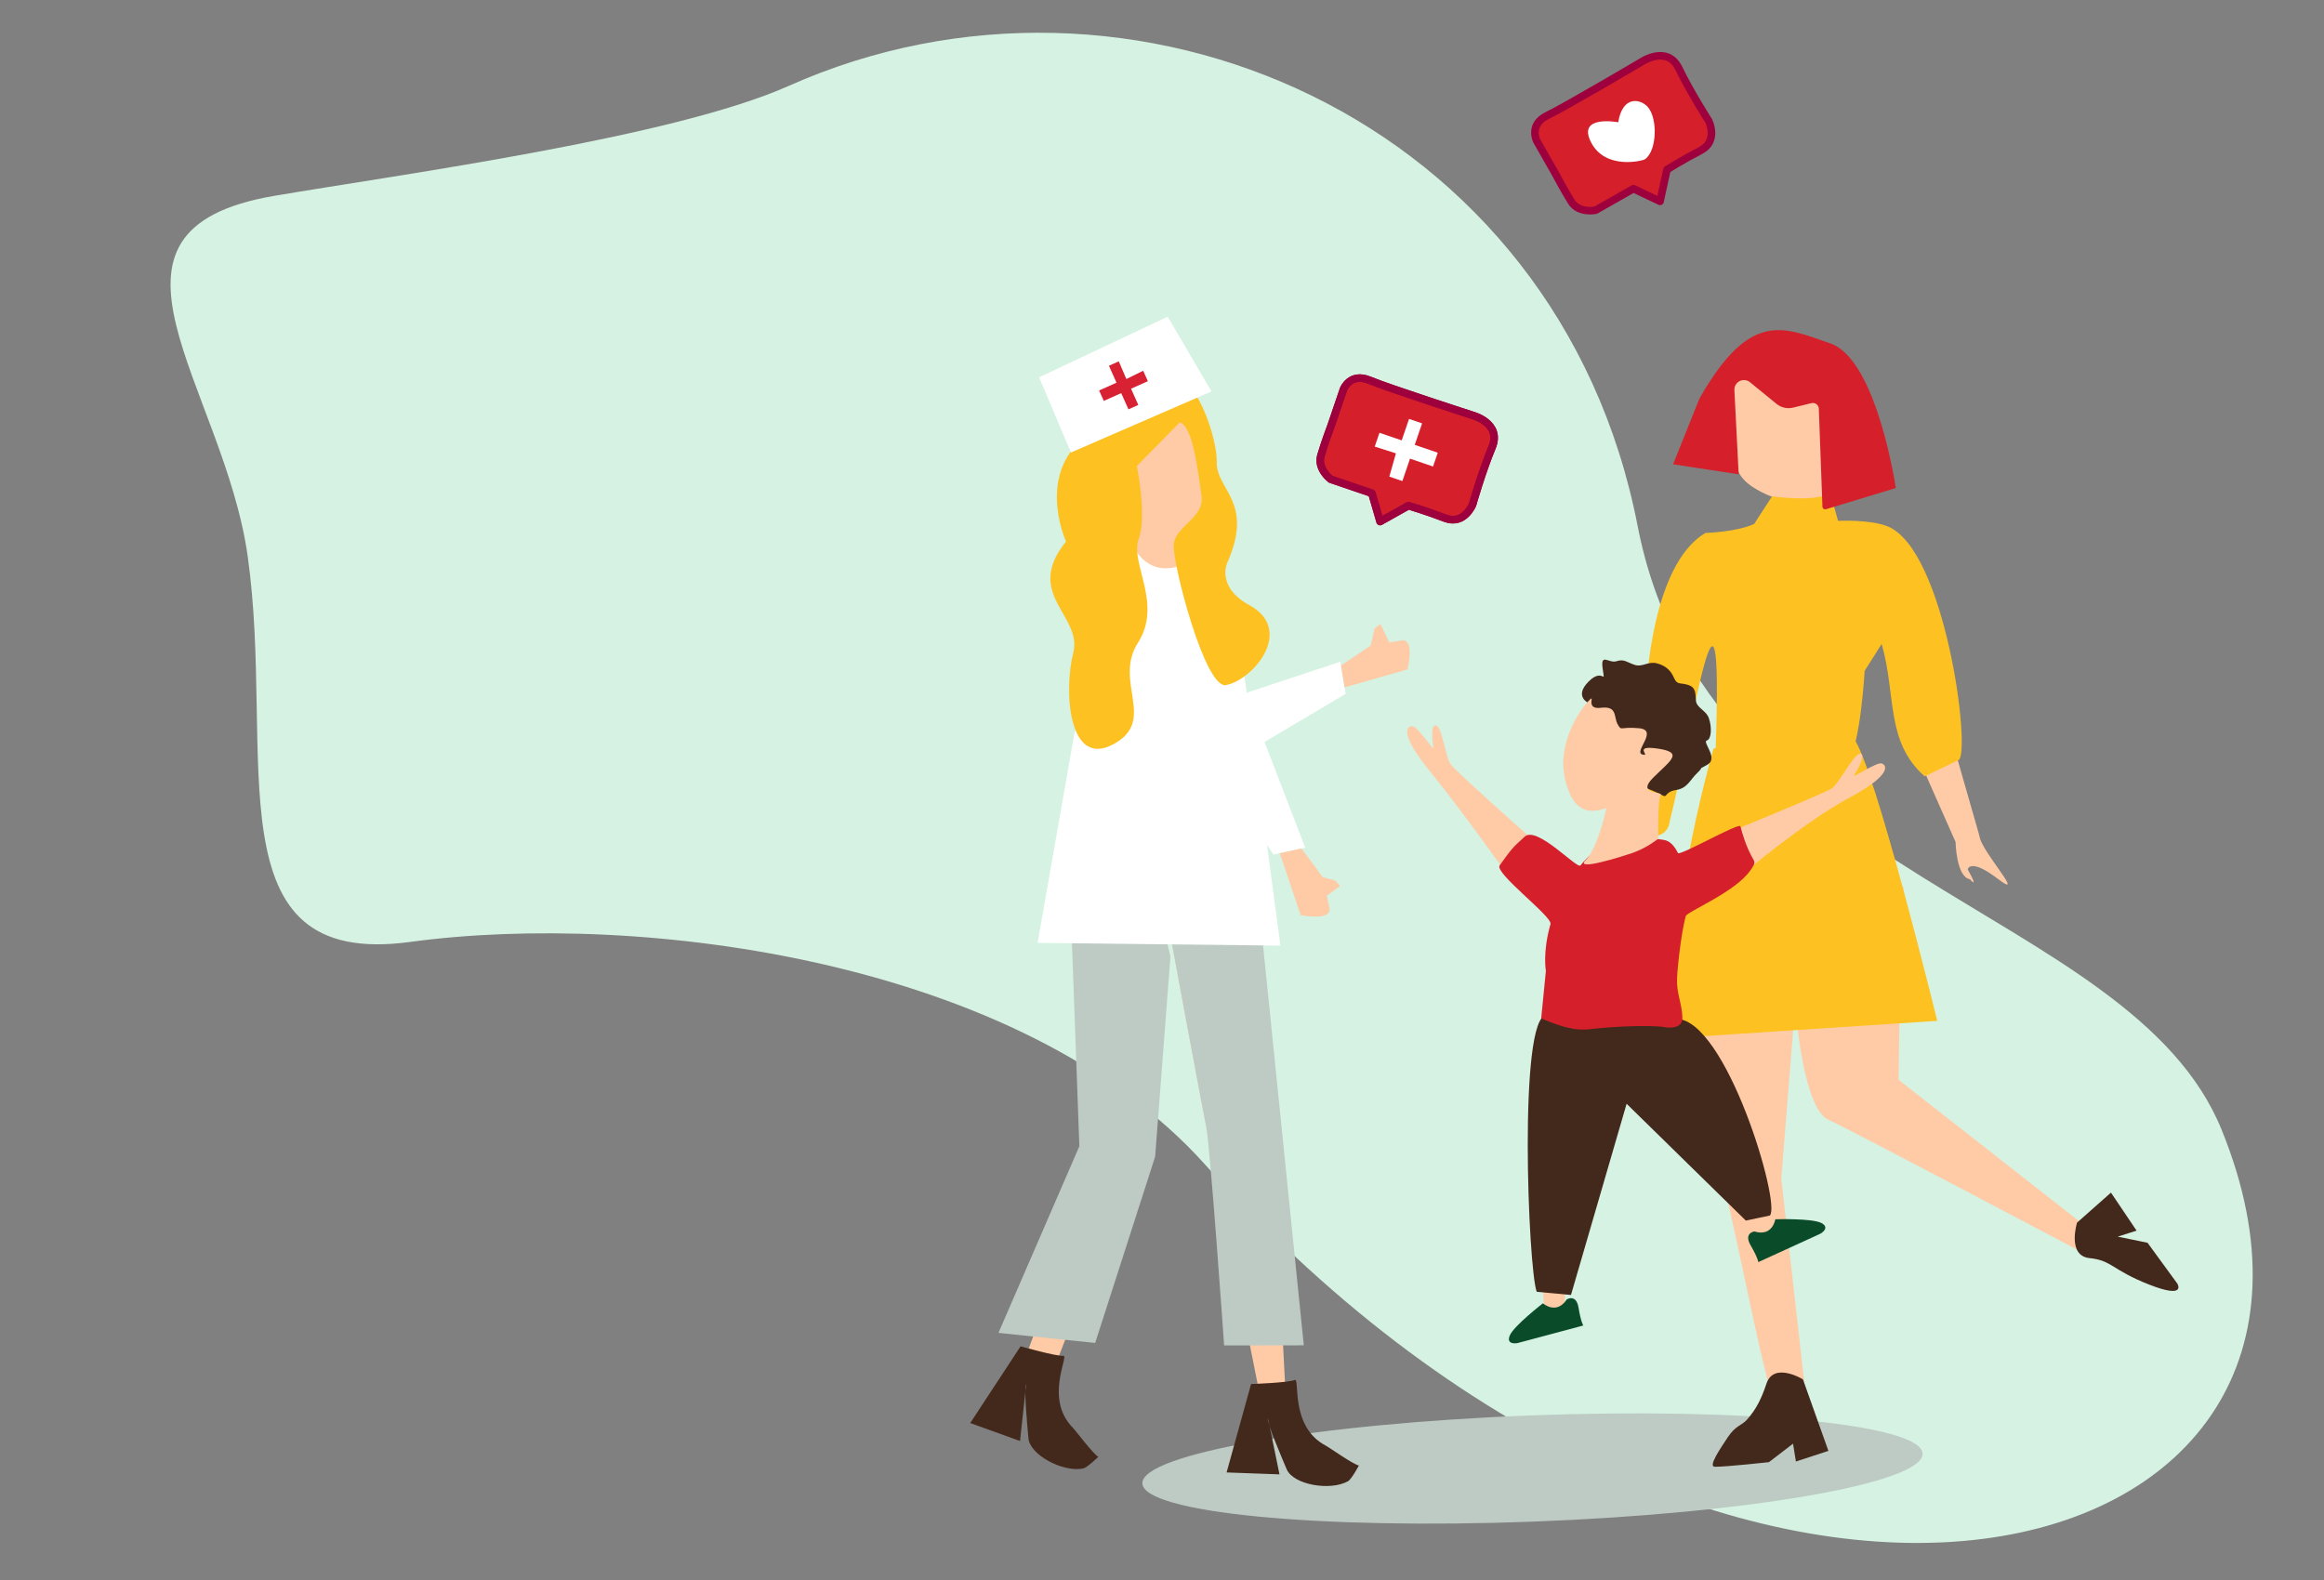 <?xml version="1.0" encoding="UTF-8" standalone="no"?>
<!DOCTYPE svg PUBLIC "-//W3C//DTD SVG 1.1//EN" "http://www.w3.org/Graphics/SVG/1.1/DTD/svg11.dtd">
<svg width="100%" height="100%" viewBox="0 0 347 236" version="1.1" xmlns="http://www.w3.org/2000/svg" xmlns:xlink="http://www.w3.org/1999/xlink" xml:space="preserve" xmlns:serif="http://www.serif.com/" style="fill-rule:evenodd;clip-rule:evenodd;stroke-linecap:round;stroke-linejoin:round;stroke-miterlimit:1.5;">
    <rect x="0" y="0" width="347" height="236" fill="#808080" stroke="none"/>
    <g transform="matrix(1,0,0,1,75.159,-2056.73)">
        <g id="ФОН-2" serif:id="ФОН 2" transform="matrix(0.407,0,0,0.407,97.88,2174.39)">
            <g transform="matrix(1,0,0,1,-425,-289)">
                <g transform="matrix(1,0,0,1,-138.5,-11.553)">
                    <path d="M288.792,357.092C215.047,367.124 239.516,288.752 229.22,215.61C220.412,153.035 164.714,95.895 239.048,83.309C286.544,75.267 385.101,61.965 427.684,42.978C553.019,-12.907 709.993,54.512 739.121,204.447C764.336,334.242 919.872,343.669 953.356,425.978C1020.71,591.538 776.062,656.676 580.395,438.726C512.849,363.488 372.91,345.648 288.792,357.092Z" style="fill:rgb(213,242,227);"/>
                </g>
            </g>
        </g>
        <g id="_2" serif:id="2" transform="matrix(0.377,0,0,0.377,160,2174.39)">
            <g transform="matrix(1,0,0,1,-239.5,-291.5)">
                <g>
                    <g>
                        <path d="M142.903,148.083L147.833,133.6C147.833,133.6 150.467,126.849 158.136,130.036C165.806,133.223 198.872,143.9 198.872,143.9C198.872,143.9 210.689,146.967 206.654,156.65C202.619,166.333 198.952,179.281 198.952,179.281C198.952,179.281 195.623,187.578 188.032,184.655C180.44,181.732 173.548,179.725 173.548,179.725L162.32,186.005L159.064,174.796L142.77,169.25C142.77,169.25 137.334,165.186 138.898,159.852C140.462,154.517 142.903,148.083 142.903,148.083Z" style="fill:rgb(247,113,120);"/>
                        <path d="M142.903,148.083L147.833,133.6C147.833,133.6 150.467,126.849 158.136,130.036C165.806,133.223 198.872,143.9 198.872,143.9C198.872,143.9 210.689,146.967 206.654,156.65C202.619,166.333 198.952,179.281 198.952,179.281C198.952,179.281 195.623,187.578 188.032,184.655C180.44,181.732 173.548,179.725 173.548,179.725L162.32,186.005L159.064,174.796L142.77,169.25C142.77,169.25 137.334,165.186 138.898,159.852C140.462,154.517 142.903,148.083 142.903,148.083Z" style="fill:rgb(213,32,44);"/>
                        <path d="M142.903,148.083L147.833,133.6C147.833,133.6 150.467,126.849 158.136,130.036C165.806,133.223 198.872,143.9 198.872,143.9C198.872,143.9 210.689,146.967 206.654,156.65C202.619,166.333 198.952,179.281 198.952,179.281C198.952,179.281 195.623,187.578 188.032,184.655C180.44,181.732 173.548,179.725 173.548,179.725L162.32,186.005L159.064,174.796L142.77,169.25C142.77,169.25 137.334,165.186 138.898,159.852C140.462,154.517 142.903,148.083 142.903,148.083Z" style="fill:none;stroke:rgb(158,0,61);stroke-width:3px;"/>
                        <path d="M142.903,148.083L147.833,133.6C147.833,133.6 150.467,126.849 158.136,130.036C165.806,133.223 198.872,143.9 198.872,143.9C198.872,143.9 210.689,146.967 206.654,156.65C202.619,166.333 198.952,179.281 198.952,179.281C198.952,179.281 195.623,187.578 188.032,184.655C180.44,181.732 173.548,179.725 173.548,179.725L162.32,186.005L159.064,174.796L142.77,169.25C142.77,169.25 137.334,165.186 138.898,159.852C140.462,154.517 142.903,148.083 142.903,148.083Z" style="fill:none;stroke:rgb(158,0,61);stroke-width:3px;"/>
                        <path d="M165.98,168.203L171.146,169.969L174.181,161.092L183.298,164.209L185.168,158.739L176.051,155.622L178.961,147.113L173.794,145.347L170.885,153.856L162.072,150.843L160.202,156.313L168.589,158.989L165.98,168.203Z" style="fill:white;"/>
                    </g>
                    <g>
                        <path d="M231.94,48.53L224.372,35.233C224.372,35.233 221.068,28.783 228.54,25.158C236.013,21.534 265.938,3.874 265.938,3.874C265.938,3.874 276.072,-2.934 280.641,6.509C285.21,15.951 292.465,27.285 292.465,27.285C292.465,27.285 296.466,35.279 289.243,39.022C282.02,42.764 275.946,46.589 275.946,46.589L273.196,59.157L262.649,54.157L247.69,62.671C247.69,62.671 241.042,64.042 238.088,59.333C235.134,54.624 231.94,48.53 231.94,48.53Z" style="fill:rgb(213,32,44);"/>
                        <path d="M231.94,48.53L224.372,35.233C224.372,35.233 221.068,28.783 228.54,25.158C236.013,21.534 265.938,3.874 265.938,3.874C265.938,3.874 276.072,-2.934 280.641,6.509C285.21,15.951 292.465,27.285 292.465,27.285C292.465,27.285 296.466,35.279 289.243,39.022C282.02,42.764 275.946,46.589 275.946,46.589L273.196,59.157L262.649,54.157L247.69,62.671C247.69,62.671 241.042,64.042 238.088,59.333C235.134,54.624 231.94,48.53 231.94,48.53Z" style="fill:none;stroke:rgb(158,0,61);stroke-width:3px;"/>
                        <path d="M256.634,27.841C256.634,27.841 240.145,24.7 245.884,35.797C251.623,46.895 266.392,43.073 267.199,42.514C271.976,39.206 272.356,26.439 268.377,21.827C265.567,18.57 258.393,17.009 256.634,27.841Z" style="fill:white;"/>
                    </g>
                    <path d="M221.868,540.104C307.14,536.845 376.73,543.619 377.174,555.221C377.617,566.823 308.747,578.888 223.475,582.147C138.202,585.406 68.612,578.632 68.169,567.03C67.725,555.428 136.596,543.363 221.868,540.104Z" style="fill:rgb(189,203,196);"/>
                    <g>
                        <path d="M40.285,353.139L51.608,436.17L18.388,526.632L30.936,527.306L65.091,439.331L79.277,358.369L77.048,349.15L79.973,353.774C79.973,353.774 91.883,418.052 93.441,425.603C94.999,433.154 115.076,533.924 115.076,533.924L124.928,532.385L115.642,350.711L92.674,314.414L53.67,332.62L40.285,353.139Z" style="fill:rgb(255,203,166);"/>
                        <path d="M40.285,353.139L43.215,433.469L11.176,507.401L49.481,511.392L73.234,437.586L79.277,358.369L77.048,349.15L79.973,353.774C79.973,353.774 91.883,418.052 93.441,425.603C94.999,433.154 100.553,512.376 100.553,512.376L132.111,512.328L115.642,350.711L92.674,314.414L53.67,332.62L40.285,353.139Z" style="fill:rgb(189,203,196);"/>
                        <path d="M66.347,207.816L85.004,210.956L93.561,175.306L88.82,157.881L87.588,150L84.694,144.397C84.694,144.397 68.961,150.426 67.885,153.079C66.809,155.732 63.825,156.895 63.514,163.854C63.203,170.814 63.339,188.857 63.884,192.054C64.43,195.251 66.347,207.816 66.347,207.816Z" style="fill:rgb(255,203,166);"/>
                        <path d="M41.186,270.282L32.276,320.987L26.665,352.921L122.856,353.996L107.355,237.739L89.451,200.666C79.476,206.334 70.752,206.551 64.499,195.994L41.186,270.282Z" style="fill:white;"/>
                        <path d="M83.275,262.492L146.584,241.527L148.696,254.241L99.789,283.265" style="fill:white;"/>
                        <path d="M146.833,243.027L158.587,235.136L160.176,228.34L162.439,226.571L165.978,233.909L171.3,233.025C174.486,233.192 174.588,237.825 173.22,244.585L148.273,251.698L146.833,243.027Z" style="fill:rgb(255,203,166);"/>
                        <path d="M83.032,146.675L65.977,164.019C65.977,164.019 70.112,183.585 66.673,193.045C63.234,202.506 76.317,218.573 66.41,234.046C56.502,249.518 74.266,264.87 56.552,274.291C38.837,283.713 36.983,252.914 40.796,238.048C44.609,223.183 20.964,214.873 37.936,193.918C37.936,193.918 22.668,160.522 54.832,147.045C84.201,134.739 79.257,134.48 84.817,132.267C89.01,130.599 97.812,151.674 97.625,162.56C97.437,173.446 112.513,178.262 101.812,202.274C101.812,202.274 97.248,211.854 110.494,219.083C128.521,228.92 112.258,248.628 101.321,250.792C93.037,252.431 80.271,203.301 80.57,195.501C80.869,187.702 92.991,184.75 91.591,175.614C90.191,166.477 88.339,148.582 83.032,146.675Z" style="fill:rgb(253,194,33);"/>
                        <path d="M108.745,252.967L132.681,315.213L120.082,317.923L88.777,270.444" style="fill:white;"/>
                        <path d="M131.194,315.533L139.633,326.9L144.585,328.225L146.459,330.402L141.209,334.224L142.344,339.499C142.327,342.689 137.705,343.01 130.887,341.963L122.602,317.381L131.194,315.533Z" style="fill:rgb(255,203,166);"/>
                        <path d="M50.732,556.498C50.732,556.498 46.303,560.803 44.703,561.12C36.741,562.695 23.666,555.838 23.045,549.157C22.705,545.491 21.135,528.702 22.152,527.703L19.718,550.232L0,543.116L19.927,512.732C19.927,512.732 34.235,516.768 36.884,516.479C39.251,516.22 29.279,533.409 40.59,544.94C41.937,546.312 48.646,555.336 50.732,556.498Z" style="fill:rgb(67,40,28);"/>
                        <path d="M153.925,559.94C153.925,559.94 151.022,565.392 149.595,566.182C142.494,570.113 127.95,567.576 125.319,561.404C123.876,558.018 117.253,542.51 117.917,541.248L122.479,563.444L101.53,562.689L111.227,527.671C111.227,527.671 126.083,527.145 128.518,526.061C130.693,525.092 126.446,544.505 140.738,552.031C142.439,552.926 151.584,559.471 153.925,559.94Z" style="fill:rgb(67,40,28);"/>
                        <path d="M39.882,158.657L95.548,134.458L78.217,104.849L27.274,128.872" style="fill:white;"/>
                        <path d="M58.832,122.545L54.929,124.293L57.932,131L51.044,134.085L52.894,138.218L59.783,135.133L62.662,141.562L66.565,139.814L63.686,133.385L70.345,130.404L68.494,126.27L61.832,129.551L58.832,122.545Z" style="fill:rgb(216,33,51);"/>
                    </g>
                    <g>
                        <path d="M340.112,175.284L339.482,158.219L335.978,138.412L318.984,136.191L321.649,133.245L307.859,128.057L299.444,125.52L294.114,131.413C294.114,131.413 292.702,139.634 294.429,139.945C296.155,140.256 300.283,148.273 300.283,148.273C300.283,148.273 299.041,153.16 301.705,158.774C303.485,162.526 302.559,167.682 310.211,172.519C326.91,183.076 340.112,175.284 340.112,175.284Z" style="fill:rgb(255,203,166);"/>
                        <path d="M373.875,275.977L390.245,312.949C390.245,312.949 390.494,326.802 395.935,327.698C395.935,327.698 399.809,332.32 395.047,323.796C395.047,323.796 395.755,319.546 405.303,326.302C405.862,326.697 406.451,327.13 407.072,327.604C416.658,334.918 405.625,322.263 401.34,314.669C400.604,313.366 400.068,312.212 399.868,311.334C399.671,310.464 399.251,308.939 398.678,306.968C395.302,295.35 389.44,274.639 389.44,274.639L379.897,266.227L373.875,275.977Z" style="fill:rgb(255,203,166);"/>
                        <path d="M294.804,287.22C299.459,176.684 285.354,272.515 277.037,304.666C275.912,315.412 258.573,309.03 258.573,309.03L267.701,253.173C267.701,253.173 269.467,203.059 291.237,190.519C291.237,190.519 303.503,190.169 310.473,186.961L317.568,176.021C317.568,176.021 335.781,178.59 340.523,174.461L343.713,185.735C343.713,185.735 356.182,185.096 363.207,187.864C386.106,196.885 396.317,276.457 391.551,280.404L378.012,286.952C362.411,273.111 366.837,254.986 360.976,234.479L354.226,245.156C354.226,245.156 352.685,274.387 347.28,282.436L294.804,287.22Z" style="fill:rgb(253,194,33);"/>
                        <path d="M281.118,336.783L288.337,382.085L325.782,389.247L326.405,362.723C326.405,362.723 326.78,385.168 328.693,384.914C338.551,383.608 368.772,377.096 368.245,367.745C367.617,356.579 369.651,330.669 369.651,330.669L283.678,330.992L281.118,336.783Z" style="fill:rgb(255,203,166);"/>
                        <path d="M288.337,382.085C288.337,382.085 291.269,431.362 296.08,441.607C300.89,451.853 314.626,530.559 318.931,534.749C323.237,538.938 331.133,534.299 331.133,534.299L321.216,446.301L325.782,389.247L288.337,382.085Z" style="fill:rgb(255,203,166);"/>
                        <path d="M327.157,381.767C327.157,381.767 330.097,418.454 339.769,422.908C349.441,427.362 441.585,476.112 441.585,476.112L441.166,464.736L367.667,407.144L368.245,367.745C368.245,367.745 337.212,381.581 327.157,381.767Z" style="fill:rgb(255,203,166);"/>
                        <path d="M294.386,275.887C294.386,275.887 269.936,360.443 283.373,390.319L382.986,383.797C382.986,383.797 357.99,281.678 349.801,271.806C344.198,265.05 294.386,275.887 294.386,275.887Z" style="fill:rgb(253,194,33);"/>
                        <path d="M337.516,180.113C337.528,180.453 337.698,180.768 337.975,180.965C338.252,181.163 338.605,181.221 338.931,181.122C344.668,179.38 366.572,172.73 366.572,172.73C366.572,172.73 359.092,121.758 340.678,115.455C322.321,109.171 309.121,101.805 288.969,136.98C288.848,137.192 288.742,137.411 288.652,137.637C287.44,140.659 278.363,163.322 278.363,163.322L304.341,167.299C304.341,167.299 303.269,146.188 302.647,133.943C302.571,132.447 303.383,131.047 304.72,130.371C306.056,129.695 307.665,129.87 308.825,130.817C312.378,133.719 316.58,137.15 319.32,139.388C321.154,140.887 323.586,141.437 325.887,140.876C328.166,140.319 331.055,139.614 333.157,139.101C333.848,138.932 334.579,139.083 335.146,139.512C335.714,139.941 336.059,140.603 336.085,141.314C336.395,149.736 337.29,173.98 337.516,180.113Z" style="fill:rgb(213,32,44);"/>
                        <path d="M438.355,463.725L451.785,451.838L461.932,466.902L454.457,469.272L466.278,471.71L478.078,487.892C478.078,487.892 481.875,494.115 466.998,488.301C452.122,482.486 452.314,478.719 443.298,477.783C434.282,476.847 438.355,463.725 438.355,463.725Z" style="fill:rgb(67,40,28);"/>
                        <path d="M329.793,525.809L339.879,554.14L327.009,558.355L325.866,551.293L316.318,558.613C316.318,558.613 299.702,560.444 294.93,560.441C292.081,560.439 297.009,553.342 300.002,548.782C303.047,544.144 305.567,544.064 307.546,541.87C311.338,537.663 313.418,533.294 315.343,527.513C318.272,518.716 329.793,525.809 329.793,525.809Z" style="fill:rgb(67,40,28);"/>
                    </g>
                    <g>
                        <path d="M235.596,493.104L235.022,498.914C235.022,498.914 228.7,500.387 227.248,495.947L226.584,487.814L235.371,487.948L235.596,493.104Z" style="fill:rgb(255,203,166);"/>
                        <path d="M236.266,494.139C236.266,494.139 239.992,491.775 240.922,497.428C241.852,503.08 242.806,504.478 242.806,504.478L216.719,511.451C216.719,511.451 212.093,512.338 213.661,508.491C215.23,504.644 226.814,495.682 226.814,495.682C226.814,495.682 232.106,500.434 236.266,494.139Z" style="fill:rgb(10,76,42);"/>
                        <path d="M317.168,459.17L320.024,465.607C320.024,465.607 315.569,473.138 311.352,469.454L307.119,461.917L317.168,459.17Z" style="fill:rgb(255,203,166);"/>
                        <path d="M310.58,467.226C310.58,467.226 306.201,467.774 309.082,472.726C311.963,477.677 312.117,479.363 312.117,479.363L336.675,468.133C336.675,468.133 340.807,465.872 337.148,463.903C333.49,461.935 318.85,462.398 318.85,462.398C318.85,462.398 317.795,469.432 310.58,467.226Z" style="fill:rgb(10,76,42);"/>
                        <path d="M316.675,460.919C321.323,456.701 299.266,382.495 279.364,382.986C264.431,383.353 235.321,381.303 228.165,381.599C217.038,382.06 220.939,481.97 224.355,491.128L237.924,492.389L259.959,416.64L307.178,462.917L316.675,460.919Z" style="fill:rgb(67,40,28);"/>
                        <path d="M305.218,307.145C305.218,307.145 338.323,293.624 341.218,291.722C344.113,289.821 350.317,277.231 352.643,277.959C354.97,278.687 350.637,285.529 350.04,286.578C349.442,287.627 358.795,281.428 360.818,281.799C362.842,282.169 365.732,286.02 348.174,295.411C330.617,304.801 305.659,325.823 305.659,325.823L305.218,307.145Z" style="fill:rgb(255,203,166);"/>
                        <path d="M222.397,311.689C222.397,311.689 192.113,284.896 190.176,282.025C188.239,279.154 186.802,266.97 184.375,266.744C181.948,266.518 183.305,274.502 183.451,275.701C183.598,276.899 177.361,267.572 175.351,267.133C173.342,266.694 169.189,269.132 181.765,284.569C194.34,300.006 212.587,325.708 212.587,325.708L222.397,311.689Z" style="fill:rgb(255,203,166);"/>
                        <path d="M273.921,386.115C273.921,386.115 282.19,388.111 282.057,382.518C281.924,376.925 279.663,373.034 279.938,366.908C280.212,360.783 281.879,347.597 283.378,342.313C283.884,340.53 302.822,332.906 308.887,324.311C309.821,322.987 311.059,321.443 310.373,320.262C306.994,314.442 305.778,309.367 305.027,306.72C304.564,305.089 280.941,318.646 280.285,317.303C278.887,314.445 277.03,312.435 274.625,312.114C266.676,311.055 253.62,307.6 241.669,322.243C240.397,323.802 224.426,306.343 219.595,310.836C215.62,314.533 215.007,314.66 209.673,322.212C207.517,325.264 230.653,342.521 229.816,345.443C226.603,356.67 227.988,363.981 227.988,363.981L226.124,382.865C231.971,385.158 238.623,388.109 245.964,387.023C245.964,387.023 262.292,385.162 273.921,386.115Z" style="fill:rgb(213,32,44);"/>
                        <path d="M244.78,257.833C244.78,257.833 239.066,255.263 244.878,249.415C250.69,243.566 251.532,251.193 250.5,244.464C249.468,237.734 252.92,242.328 255.943,241.334C258.966,240.34 260.009,241.735 263.134,242.777C266.259,243.819 268.418,241.236 271.993,242.185C275.568,243.134 277.507,245.084 278.754,247.986C280.001,250.887 281.274,249.728 284.349,250.738C287.424,251.748 287.17,253.893 287.407,256.907C287.644,259.92 291.435,260.648 292.572,264.017C293.71,267.385 293.634,272.177 291.712,272.732C289.79,273.288 296.478,279.781 291.988,282.293C287.499,284.805 291.047,282.6 287.966,285.563C284.885,288.526 284.077,291.652 279.508,292.358C274.94,293.064 276.176,295.634 274.166,294.468C272.156,293.302 267.845,291.644 267.845,291.644L256.797,284.687C256.797,284.687 251.605,275.344 251.264,273.874C250.924,272.404 250.024,269.541 249.587,268.575C249.151,267.608 246.529,262.406 246.529,262.406L244.78,257.833Z" style="fill:rgb(67,40,28);"/>
                        <path d="M272.47,311.652C272.47,311.652 272.272,295.98 273.44,294.397C274.608,292.813 263.594,294.357 270.454,287.502C277.313,280.646 282.769,277.494 272.327,275.953C261.885,274.411 269.956,279.289 266.23,278.284C262.504,277.28 272.756,268.657 264.972,267.893C257.189,267.129 258.07,269.251 256.411,266.315C254.751,263.379 256.451,258.961 249.721,259.788C242.991,260.614 248.222,253.549 244.852,257.107C241.482,260.665 232.403,273.644 235.514,287.72C238.626,301.796 245.501,301.69 251.958,299.506C251.958,299.506 248.699,315.159 243.771,320.07C238.844,324.981 260.026,318.007 260.026,318.007C264.401,316.775 268.556,314.684 272.47,311.652Z" style="fill:rgb(255,203,166);"/>
                    </g>
                </g>
            </g>
        </g>
    </g>
</svg>
